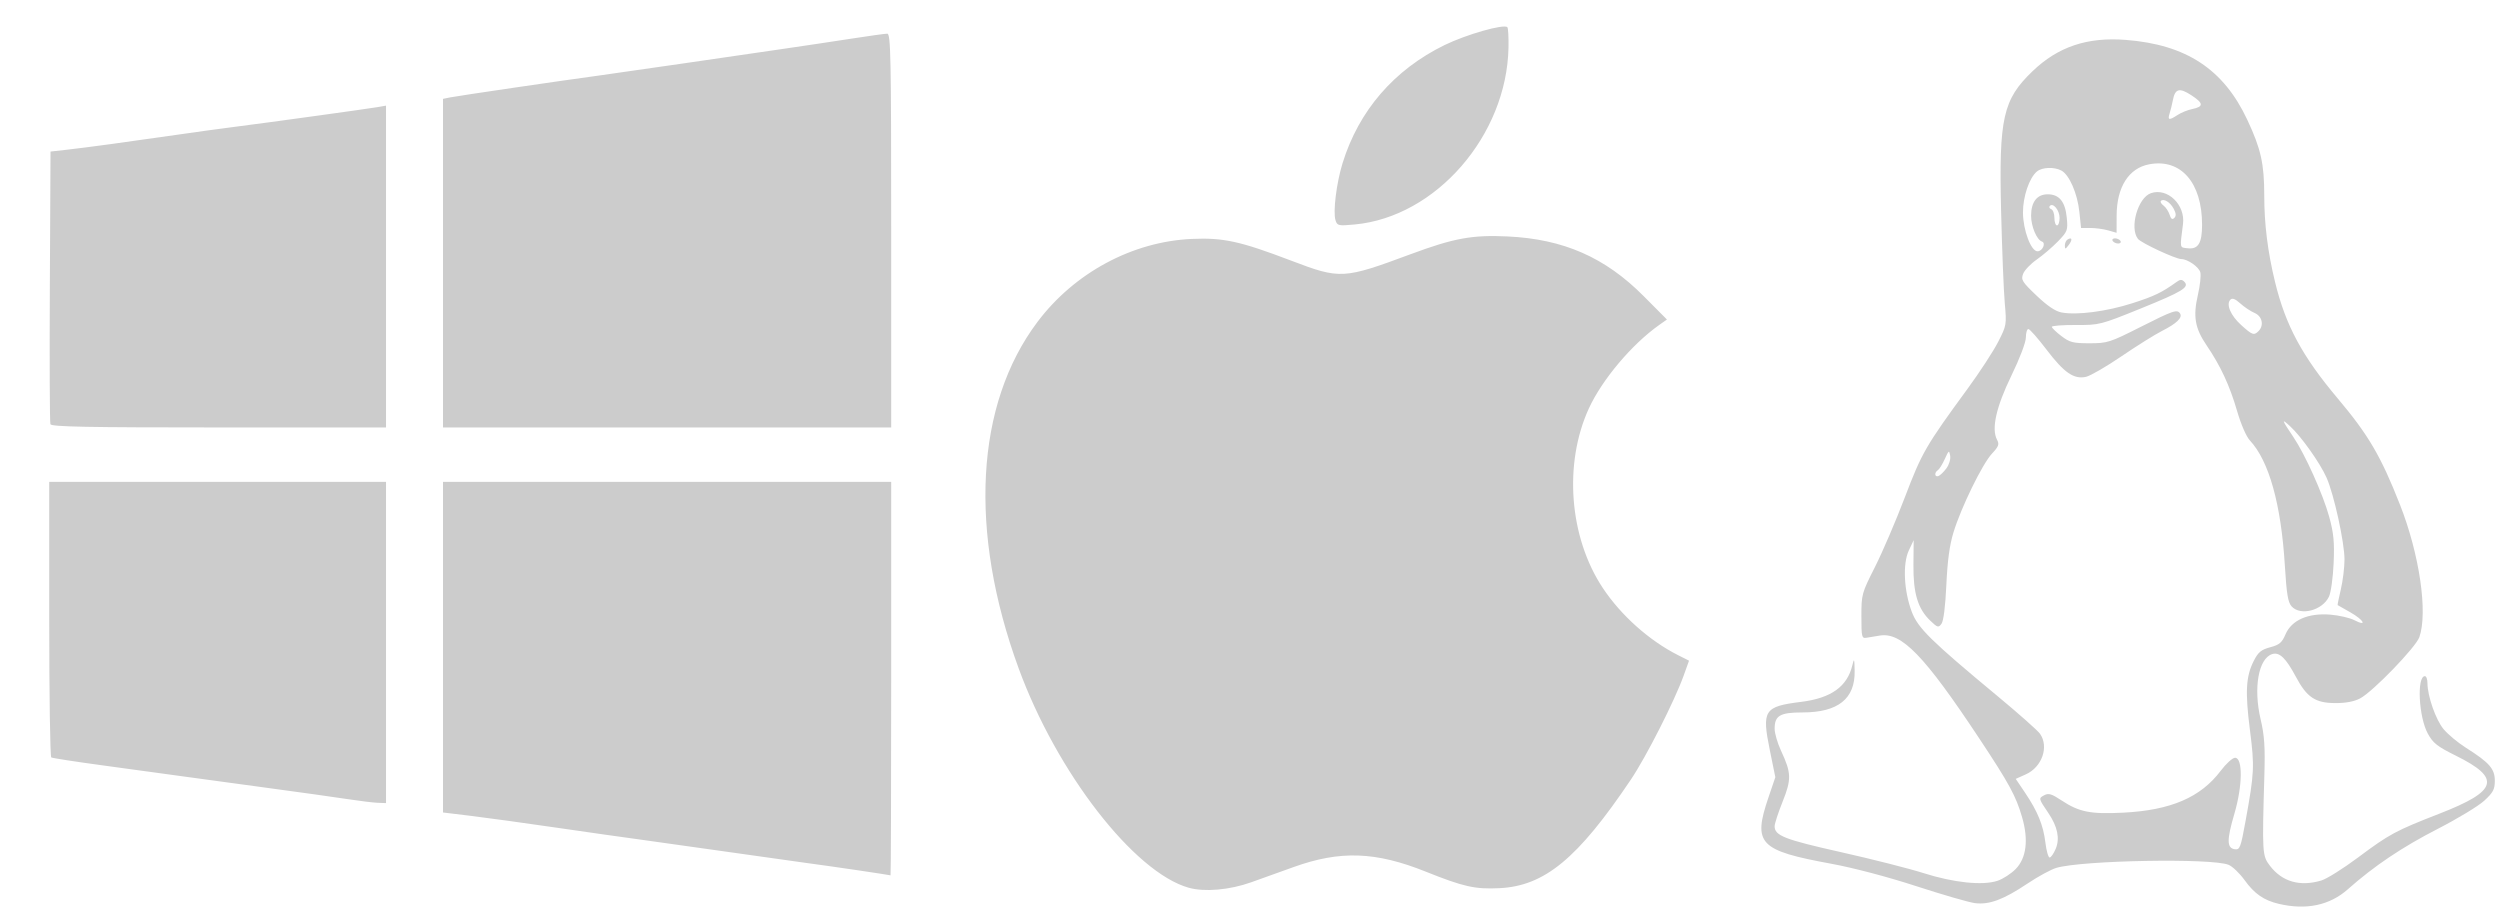 <?xml version="1.0" encoding="UTF-8" standalone="no"?>
<!-- Created with Inkscape (http://www.inkscape.org/) -->

<svg
   version="1.1"
   id="svg1"
   width="965"
   height="353"
   viewBox="0 0 965 353"
   xmlns="http://www.w3.org/2000/svg"
   xmlns:svg="http://www.w3.org/2000/svg">
  <defs
     id="defs1" />
  <g
     id="g1">
    <path
       style="fill:#cccccc;fill-opacity:1"
       d="m 879.643,348.893 c -5.797,-1.362 -9.429,-3.878 -13.243,-9.176 -1.894,-2.631 -4.672,-5.285 -6.172,-5.899 -6.458,-2.643 -56.424,-1.76 -66.455,1.174 -2.05,0.6 -7.073,3.328 -11.161,6.063 -9.318,6.232 -14.797,8.266 -20.324,7.545 -2.317,-0.302 -12.512,-3.252 -22.657,-6.556 -10.97,-3.572 -24.22,-7.067 -32.695,-8.624 -28.006,-5.145 -30.404,-7.678 -24.297,-25.65 l 2.639,-7.767 -2.131,-10.458 c -3.139,-15.402 -2.2,-16.849 12.085,-18.622 11.6,-1.44 17.826,-5.905 19.796,-14.197 0.668,-2.81 0.779,-2.518 0.865,2.275 0.193,10.742 -6.425,16 -20.138,16 -8.692,0 -10.762,1.217 -10.746,6.321 0.005,1.748 1.11,5.542 2.455,8.431 4.02,8.634 4.095,11.016 0.622,19.691 -1.698,4.239 -3.086,8.504 -3.086,9.477 0,3.638 3.778,5.115 25.585,10.005 12.053,2.703 26.415,6.348 31.915,8.1 11.598,3.695 22.786,4.861 28.512,2.971 2.127,-0.702 5.319,-2.774 7.093,-4.604 4.103,-4.234 4.953,-11.242 2.419,-19.958 -2.388,-8.216 -4.942,-12.909 -16.596,-30.499 -21.108,-31.86 -29.936,-40.987 -38.31,-39.61 -1.715,0.282 -4.018,0.662 -5.118,0.844 -1.871,0.31 -2,-0.225 -2,-8.31 0,-8.436 0.125,-8.888 5.235,-19 2.879,-5.697 8.074,-17.808 11.543,-26.913 6.59,-17.293 8.033,-19.789 24.247,-41.945 4.629,-6.325 9.914,-14.425 11.745,-18 3.264,-6.374 3.314,-6.665 2.572,-15 -0.416,-4.675 -1.053,-20.65 -1.416,-35.5 -0.879,-35.981 0.705,-43.034 12.124,-54.006 9.838,-9.452 21.112,-13.248 35.95,-12.102 23.365,1.804 37.78,11.272 46.957,30.842 C 872.714,57.444 874,63.192 874,75.477 c 0,11.019 1.344,21.785 4.167,33.381 4.08,16.759 10.48,28.651 24.165,44.906 11.91,14.146 16.681,22.288 24.068,41.07 7.523,19.128 10.801,41.552 7.472,51.104 -1.361,3.903 -17.964,21.069 -22.872,23.648 -2.316,1.217 -5.561,1.828 -9.594,1.806 -7.723,-0.041 -10.961,-2.203 -15.194,-10.144 -3.871,-7.262 -6.364,-9.651 -9.152,-8.766 -5.288,1.678 -7.308,13.056 -4.464,25.148 1.466,6.233 1.769,10.682 1.456,21.371 -0.891,30.409 -0.837,31.284 2.142,35.188 4.717,6.182 11.601,8.152 19.852,5.68 2.078,-0.623 8.443,-4.612 14.144,-8.866 12.195,-9.099 14.439,-10.308 31.489,-16.952 22.49,-8.764 23.868,-13.636 6.322,-22.336 -7.235,-3.587 -8.853,-4.86 -10.872,-8.55 C 933.61,276.735 932.823,261 936.019,261 c 0.54,0 0.981,1.208 0.981,2.684 0,4.974 3.184,14.083 6.203,17.746 1.649,2 5.54,5.245 8.647,7.21 9.046,5.722 11.15,8.118 11.15,12.7 0,3.357 -0.626,4.544 -4.068,7.723 -2.238,2.066 -10.32,6.962 -17.96,10.881 -13.712,7.033 -24.606,14.35 -34.662,23.281 -7.015,6.231 -16.075,8.156 -26.666,5.668 z M 793.508,327.635 c 1.659,-3.97 0.726,-8.532 -2.815,-13.767 -3.839,-5.674 -3.849,-5.715 -1.671,-6.88 1.729,-0.925 2.857,-0.596 6.719,1.963 6.785,4.494 11.179,5.371 23.76,4.741 18.398,-0.921 29.946,-5.88 37.71,-16.192 2.07,-2.75 4.558,-5 5.527,-5 3.031,0 2.901,10.834 -0.258,21.572 -2.99,10.16 -2.956,13.289 0.147,13.732 1.962,0.28 2.284,-0.568 4.177,-11 3.362,-18.53 3.474,-20.878 1.673,-34.992 -1.895,-14.847 -1.564,-20.757 1.495,-26.753 1.705,-3.343 2.849,-4.285 6.336,-5.217 3.553,-0.95 4.529,-1.778 5.912,-5.018 2.331,-5.457 8.715,-8.262 17.249,-7.577 3.368,0.27 7.565,1.237 9.328,2.149 5.068,2.621 3.726,-0.011 -1.545,-3.03 -2.612,-1.496 -4.829,-2.756 -4.925,-2.8 -0.096,-0.044 0.459,-2.777 1.234,-6.072 0.775,-3.295 1.412,-8.467 1.416,-11.492 0.008,-6.589 -4.044,-25.106 -6.912,-31.591 -2.522,-5.702 -9.732,-15.871 -14.116,-19.909 -3.446,-3.174 -3.255,-2.56 1.307,4.213 4.529,6.724 11.439,22.107 13.793,30.706 1.764,6.444 2.086,9.797 1.73,18 -0.241,5.546 -1.051,11.351 -1.802,12.906 -2.578,5.338 -10.999,7.516 -14.425,3.731 -1.396,-1.543 -1.933,-4.795 -2.599,-15.75 -1.441,-23.69 -6.123,-40.419 -13.524,-48.324 -1.366,-1.459 -3.436,-6.239 -4.921,-11.364 -2.829,-9.762 -6.387,-17.417 -11.771,-25.328 -4.488,-6.594 -5.273,-11.159 -3.347,-19.465 0.83,-3.577 1.249,-7.494 0.933,-8.705 C 848.776,103.036 844.416,100 841.967,100 c -2.159,0 -15.474,-6.203 -16.717,-7.789 -3.342,-4.261 -0.045,-15.894 5,-17.644 6.401,-2.22 13.348,4.473 12.386,11.932 -1.24,9.611 -1.363,8.974 1.815,9.336 C 848.519,96.299 850,93.874 850,86.752 850,70.487 841.815,61.124 829.601,63.415 821.706,64.896 817.058,72.2 817.022,83.18 L 817,89.86 813.757,88.93 C 811.973,88.419 808.887,88 806.899,88 h -3.614 l -0.647,-6.195 c -0.745,-7.124 -3.877,-14.328 -6.942,-15.969 -2.762,-1.478 -7.422,-1.306 -9.427,0.348 -2.959,2.442 -5.43,9.708 -5.401,15.879 C 780.9,88.827 783.968,97 786.475,97 c 1.938,0 3.371,-3.218 1.684,-3.78 C 786.176,92.559 784,87.353 784,83.272 784,77.963 786.293,75 790.402,75 c 4.476,0 6.779,2.828 7.378,9.06 0.463,4.823 0.291,5.285 -3.396,9.102 -2.136,2.212 -5.823,5.37 -8.192,7.018 -2.37,1.648 -4.742,4.137 -5.272,5.532 -0.875,2.301 -0.394,3.079 5.189,8.391 4.169,3.967 7.28,6.067 9.648,6.511 5.939,1.114 17.306,-0.362 27.243,-3.538 8.532,-2.727 11.468,-4.14 17.222,-8.289 1.328,-0.957 1.994,-0.97 2.908,-0.057 2.115,2.115 -0.609,3.79 -16.897,10.389 -15.476,6.27 -15.885,6.373 -24.983,6.328 -5.088,-0.025 -9.25,0.291 -9.25,0.703 0,0.412 1.652,2.009 3.672,3.55 3.239,2.471 4.524,2.801 10.896,2.801 6.876,0 7.821,-0.302 19.593,-6.25 12.793,-6.464 14.277,-6.967 15.365,-5.206 0.981,1.587 -1.367,3.841 -6.943,6.667 -2.773,1.405 -9.832,5.822 -15.687,9.815 -5.855,3.993 -12.019,7.562 -13.698,7.931 -4.676,1.027 -8.418,-1.548 -15.202,-10.46 -3.348,-4.398 -6.517,-7.996 -7.042,-7.996 -0.525,0 -0.959,1.462 -0.964,3.25 -0.005,1.891 -2.345,8.059 -5.595,14.75 -5.893,12.134 -7.776,20.553 -5.534,24.743 0.94,1.755 0.638,2.58 -1.963,5.364 -3.706,3.967 -11.897,20.724 -14.857,30.393 -1.499,4.895 -2.325,10.99 -2.748,20.271 -0.376,8.254 -1.085,13.925 -1.875,15 -1.174,1.598 -1.502,1.508 -4.327,-1.191 -4.806,-4.591 -6.606,-10.569 -6.501,-21.58 l 0.091,-9.5 -1.883,4 c -2.398,5.095 -1.898,15.545 1.129,23.603 2.378,6.33 7.275,11.144 33.269,32.714 8.084,6.708 15.396,13.193 16.25,14.412 3.522,5.028 0.782,12.871 -5.474,15.672 l -3.894,1.743 3.573,5.306 c 4.915,7.298 7.054,12.54 7.878,19.3 0.385,3.163 1.121,5.75 1.636,5.75 0.515,0 1.568,-1.514 2.342,-3.365 z M 797.032,94.809 c -0.018,-0.93 0.448,-1.988 1.035,-2.35 1.763,-1.089 2.01,0.059 0.455,2.114 -1.28,1.692 -1.462,1.721 -1.49,0.236 z M 815.5,93 c -0.34,-0.55 0.057,-1 0.882,-1 0.825,0 1.778,0.45 2.118,1 0.34,0.55 -0.057,1 -0.882,1 -0.825,0 -1.778,-0.45 -2.118,-1 z m -64.223,87.83 c 1.082,-1.449 1.72,-3.574 1.483,-4.937 -0.385,-2.215 -0.539,-2.12 -2.073,1.288 -0.911,2.025 -2.114,3.964 -2.672,4.309 -1.418,0.876 -1.274,2.762 0.174,2.28 0.654,-0.218 2.044,-1.541 3.088,-2.94 z M 871.8,127.8 c 2.197,-2.197 1.411,-5.753 -1.55,-7.01 -1.512,-0.642 -3.99,-2.294 -5.507,-3.672 -1.923,-1.747 -3.074,-2.188 -3.805,-1.456 -1.772,1.772 0.072,6.114 4.167,9.814 4.284,3.87 4.926,4.093 6.695,2.324 z M 795,84.122 c 0,-2.963 -2.486,-6.012 -3.774,-4.628 -0.399,0.429 -0.163,0.98 0.524,1.226 0.688,0.246 1.25,1.759 1.25,3.363 C 793,85.688 793.45,87 794,87 c 0.55,0 1,-1.295 1,-2.878 z m 44.039,-3.549 c -1.363,-2.547 -3.868,-4.078 -4.931,-3.015 -0.333,0.333 0.116,1.133 0.998,1.777 0.882,0.645 1.938,2.228 2.348,3.519 0.534,1.681 1.051,2.04 1.825,1.266 0.774,-0.774 0.706,-1.78 -0.24,-3.548 z m 1.521,-36.205 c 1.369,-0.897 3.907,-1.921 5.64,-2.276 4.496,-0.92 4.406,-2.253 -0.364,-5.346 -4.641,-3.01 -6.266,-2.546 -7.134,2.035 -0.283,1.495 -0.835,3.73 -1.225,4.968 -0.845,2.677 -0.243,2.798 3.083,0.619 z M 458.842,342.668 c -21.058,-5.931 -50.935,-44.479 -65.65,-84.704 -19.359,-52.92 -16.701,-101.814 7.269,-133.701 14.266,-18.978 36.664,-31.023 59.574,-32.036 12.215,-0.54 18.619,0.862 38.465,8.421 18.832,7.173 20.048,7.107 46,-2.527 16.724,-6.208 23.767,-7.498 37.424,-6.854 21.587,1.017 37.635,8.057 52.543,23.049 l 8.967,9.018 -2.953,2.083 c -10.549,7.443 -22.106,21.153 -27.188,32.253 -9.78,21.362 -7.58,49.742 5.368,69.265 7.031,10.601 17.95,20.349 29.07,25.954 l 4.232,2.133 -2.061,5.739 c -3.519,9.798 -14.451,31.338 -20.375,40.148 -20.543,30.551 -33.323,41.095 -50.82,41.933 -9.37,0.449 -13.781,-0.543 -28.303,-6.362 -19.421,-7.782 -33.07,-8.262 -51.075,-1.794 -5.406,1.942 -12.766,4.584 -16.356,5.871 -8.321,2.984 -18.017,3.832 -24.13,2.11 z M 331.5,335.981 c -6.6,-0.981 -15.825,-2.293 -20.5,-2.915 -4.675,-0.622 -19.075,-2.652 -32,-4.51 -12.925,-1.858 -27.55,-3.916 -32.5,-4.573 -4.95,-0.657 -19.125,-2.671 -31.5,-4.477 -12.375,-1.805 -27.337,-3.869 -33.25,-4.585 L 171,313.619 V 249.81 186 h 86.5 86.5 v 76 c 0,41.8 -0.113,75.947 -0.25,75.882 -0.138,-0.065 -5.65,-0.92 -12.25,-1.901 z M 134,308.435 c -4.675,-0.723 -18.85,-2.707 -31.5,-4.41 -12.65,-1.703 -27.725,-3.757 -33.5,-4.565 -5.775,-0.808 -19.033,-2.625 -29.463,-4.037 -10.43,-1.413 -19.317,-2.787 -19.75,-3.055 C 19.354,292.101 19,268.059 19,238.941 V 186 h 65 65 v 62 62 l -3.25,-0.125 c -1.788,-0.069 -7.075,-0.717 -11.75,-1.44 z M 19.459,163.75 c -0.263,-0.688 -0.362,-24.649 -0.219,-53.249 L 19.5,58.502 26,57.771 c 7.393,-0.831 23.483,-3.017 42.5,-5.774 7.15,-1.037 16.825,-2.369 21.5,-2.96 12.299,-1.556 51.931,-7.024 55.75,-7.692 L 149,40.777 V 102.889 165 H 84.469 C 33.765,165 19.835,164.732 19.459,163.75 Z M 171,101.579 V 38.159 l 2.75,-0.564 c 2.793,-0.573 43.543,-6.559 57.25,-8.41 4.125,-0.557 18.525,-2.624 32,-4.593 13.475,-1.969 31.025,-4.526 39,-5.682 7.975,-1.156 20.005,-2.959 26.733,-4.006 C 335.462,13.857 341.649,13 342.483,13 343.826,13 344,21.743 344,89 v 76 H 257.5 171 Z M 515.506,85.018 c -1.018,-3.207 0.359,-14.367 2.714,-22.001 6.262,-20.3 19.889,-36.089 39.367,-45.613 8.427,-4.12 22.908,-8.242 24.248,-6.902 0.32,0.32 0.519,3.845 0.443,7.834 -0.649,33.93 -27.988,65.392 -59.355,68.308 -6.334,0.589 -6.743,0.499 -7.417,-1.626 z"
       id="path1" />
  </g>
</svg>
